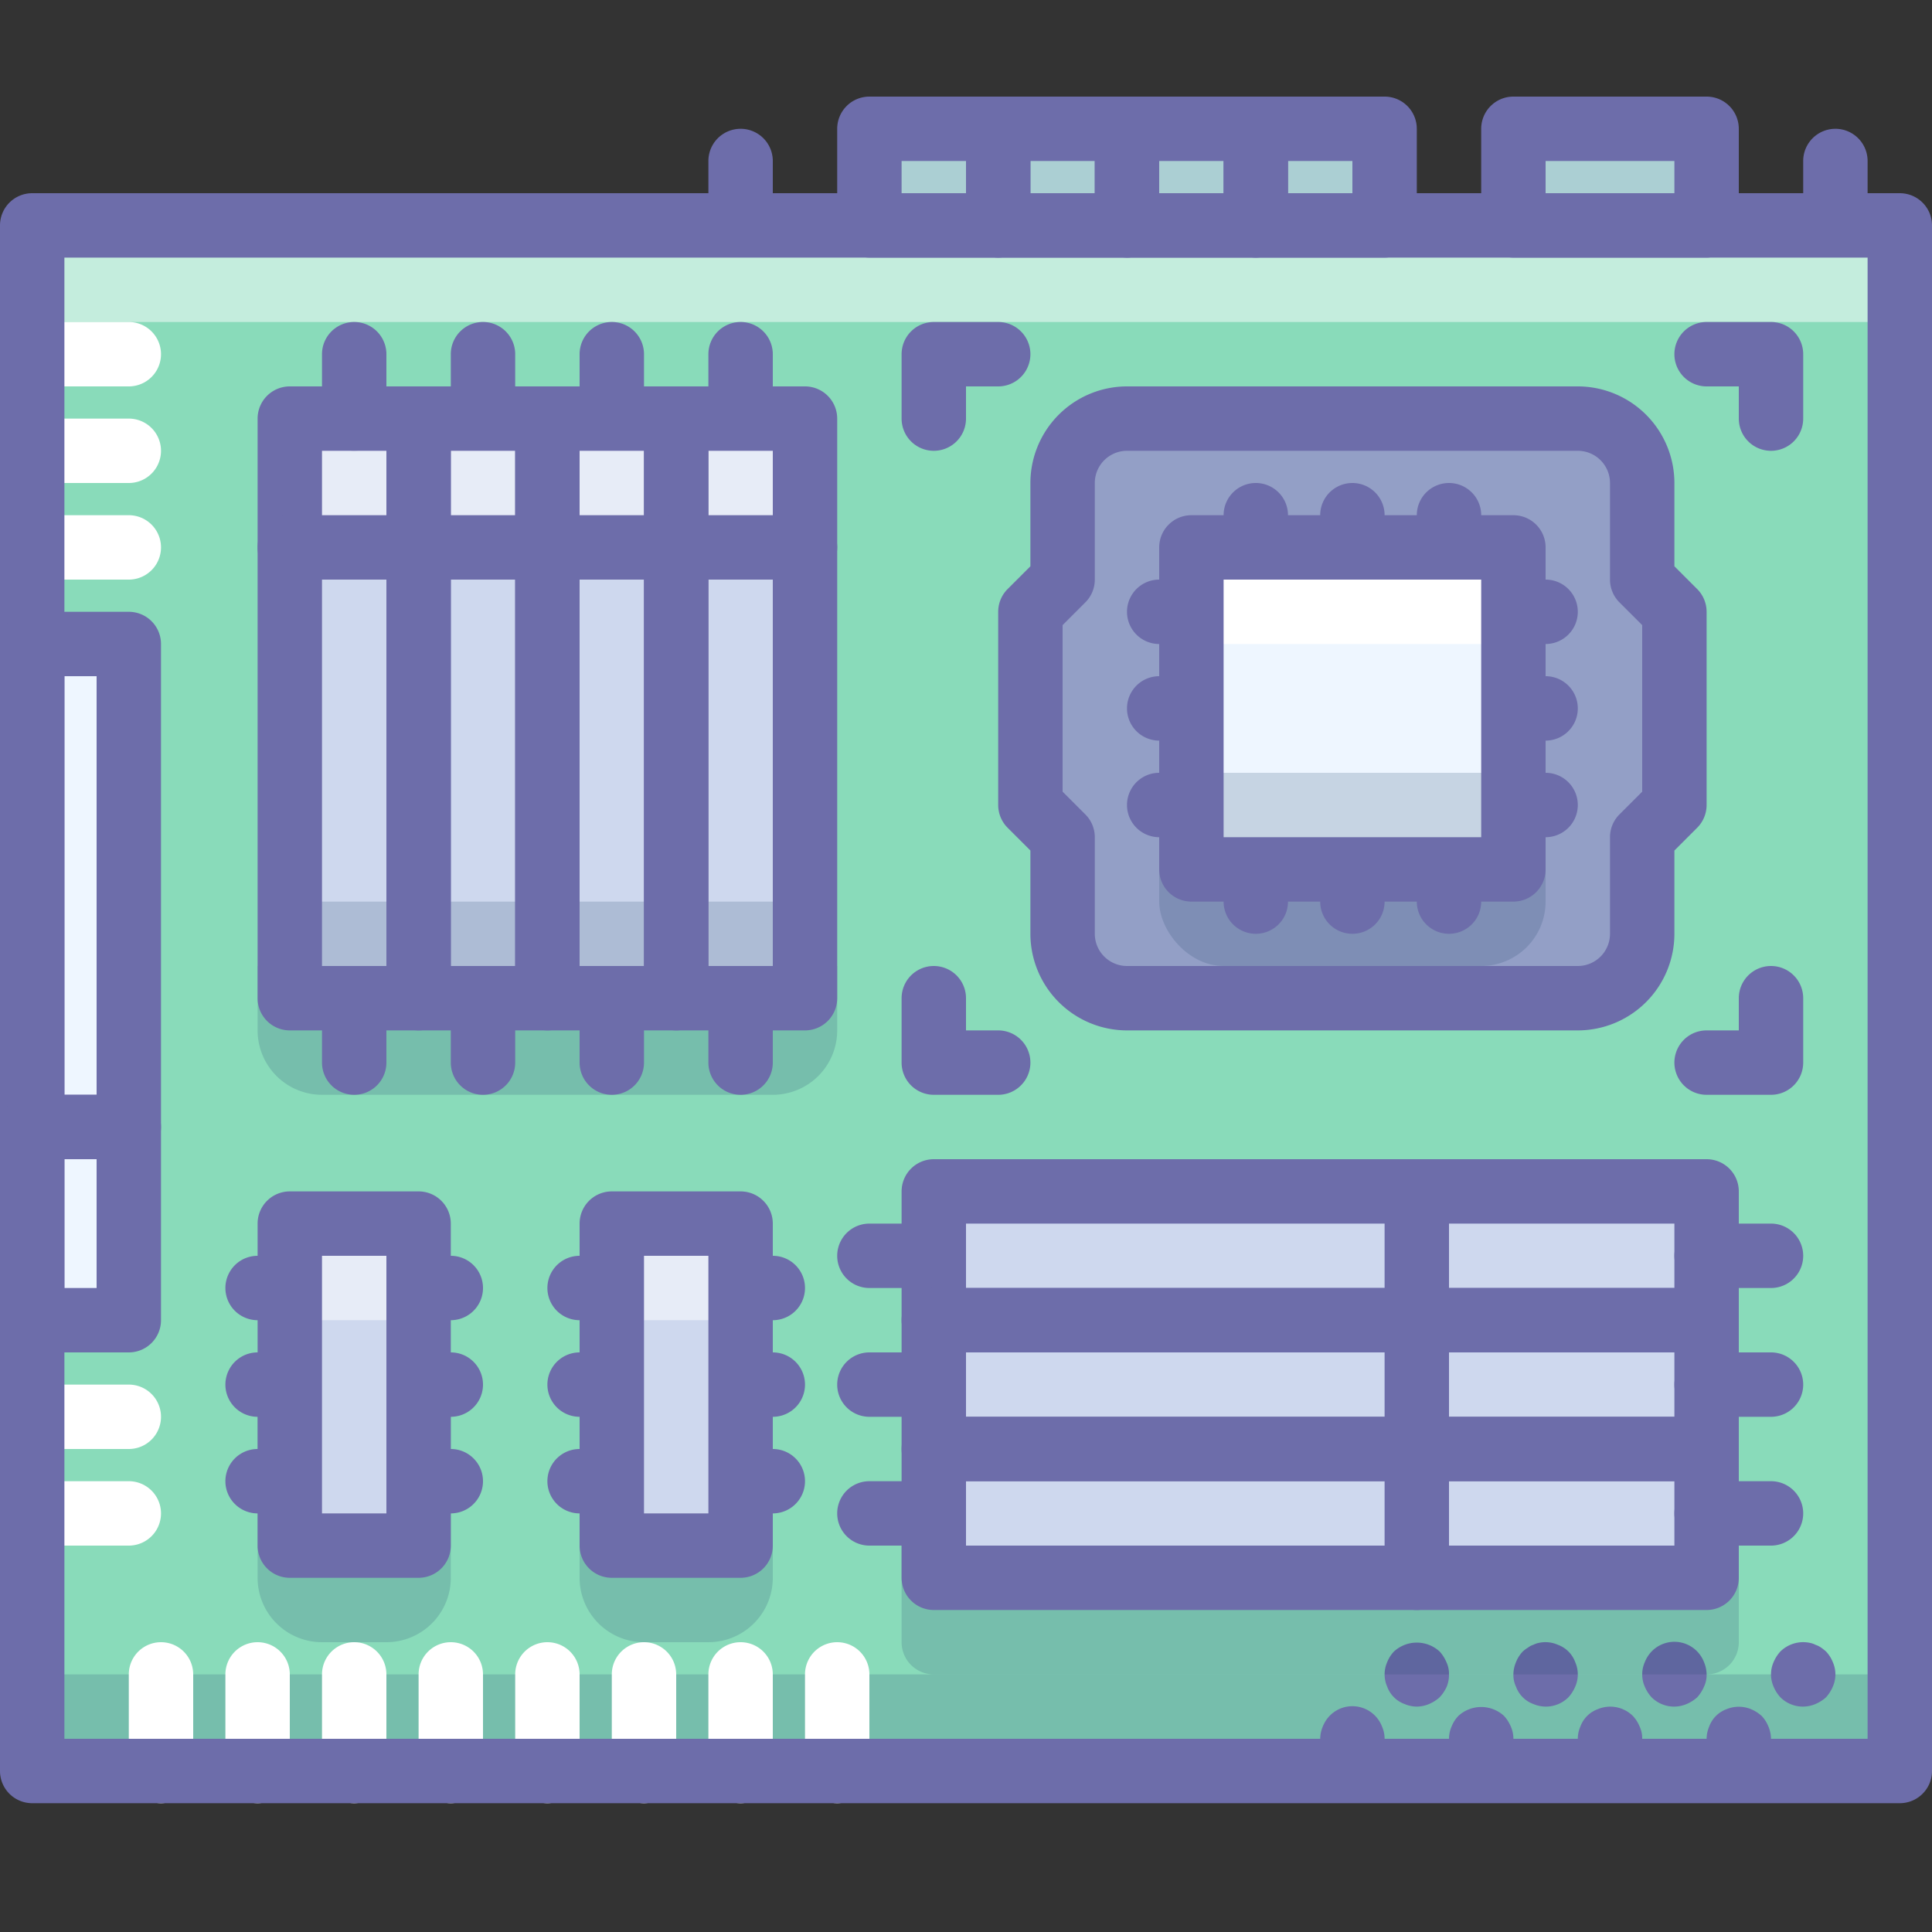 <svg xmlns="http://www.w3.org/2000/svg" id="Devices_3" width="60" height="60" data-name="Devices 3" viewBox="0 0 60 60"><rect x="0" y="0" width="60" height="60" fill="#333333" stroke="none"/><title/><rect style="fill:#abcfd3" width="6" height="3" x="47" y="4"/><rect style="fill:#abcfd3" width="4" height="3" x="39" y="4"/><rect style="fill:#abcfd3" width="4" height="3" x="35" y="4"/><rect style="fill:#abcfd3" width="4" height="3" x="31" y="4"/><rect style="fill:#abcfd3" width="4" height="3" x="27" y="4"/><path d="M23,8a1.0 1,0,0,1-1-1V5a1,1,0,0,1,2,0V7A1.0 1,0,0,1,23,8Z" style="fill:#6d6daa"/><path d="M57,8a1.0 1,0,0,1-1-1V5a1,1,0,0,1,2,0V7A1.0 1,0,0,1,57,8Z" style="fill:#6d6daa"/><rect style="fill:#89dbba" width="58" height="48" x="1" y="7"/><rect style="fill:#fff;opacity:.5" width="58" height="3" x="1" y="7"/><rect style="fill:#2c4b75;opacity:.2" width="58" height="3" x="1" y="52"/><path d="M4,45H1a1,1,0,0,1,0-2H4a1,1,0,0,1,0,2Z" style="fill:#fff"/><path d="M4,48H1a1,1,0,0,1,0-2H4a1,1,0,0,1,0,2Z" style="fill:#fff"/><rect style="fill:#eef6ff" width="3" height="15" x="1" y="20"/><rect style="fill:#eef6ff" width="3" height="6" x="1" y="35"/><path d="M56,53a.992.992,0,0,1-.71-.29,1.162,1.162,0,0,1-.21-.33.946.946,0,0,1,0-.76A1.149,1.149,0,0,1,55.29,51.29a1.01,1.01,0,0,1,.91-.271.654.654,0,0,1,.18.061.739.739,0,0,1,.18.09A1.682,1.682,0,0,1,56.71,51.29a1.037,1.037,0,0,1,.21.33.941.941,0,0,1,0,.76,1.171,1.171,0,0,1-.21.33,1.154,1.154,0,0,1-.33.21A1.0 1,0,0,1,56,53Z" style="fill:#6d6daa"/><path d="M52,53a.992.992,0,0,1-.71-.29,1.162,1.162,0,0,1-.21-.33.946.946,0,0,1,0-.76A1.03,1.03,0,0,1,51.29,51.29a.985.985,0,0,1,1.63.33A1.0 1,0,0,1,53,52a.838.838,0,0,1-.08.38,1.171,1.171,0,0,1-.21.33,1.154,1.154,0,0,1-.33.21A1.0 1,0,0,1,52,53Z" style="fill:#6d6daa"/><path d="M54,55a1,1,0,0,1-.38-.08.904.904,0,0,1-.54-.54A.844.844,0,0,1,53,54a.999.999,0,0,1,.08-.38.904.904,0,0,1,.54-.54.995.995,0,0,1,.76,0,1.154,1.154,0,0,1,.33.21,1.037,1.037,0,0,1,.21.33A.989.989,0,0,1,54.71,54.71,1.034,1.034,0,0,1,54,55Z" style="fill:#6d6daa"/><path d="M48,53a1,1,0,0,1-.38-.08.904.904,0,0,1-.54-.54A.844.844,0,0,1,47,52a.999.999,0,0,1,.08-.38A1.03,1.03,0,0,1,47.29,51.29a.955.955,0,0,1,.16-.12.552.552,0,0,1,.17-.09.654.654,0,0,1,.18-.061.956.956,0,0,1,.58.061.901.901,0,0,1,.54.54.941.941,0,0,1,0,.76,1.171,1.171,0,0,1-.21.33A.992.992,0,0,1,48,53Z" style="fill:#6d6daa"/><path d="M50,55a1,1,0,0,1-.38-.08.904.904,0,0,1-.54-.54.946.946,0,0,1,0-.76.904.904,0,0,1,.54-.54.999.999,0,0,1,1.09.21,1.037,1.037,0,0,1,.21.33A.838.838,0,0,1,51,54a.991.991,0,0,1-.29.71A1.034,1.034,0,0,1,50,55Z" style="fill:#6d6daa"/><path d="M42,55a1.034,1.034,0,0,1-.71-.29.991.991,0,0,1-.21-1.09A1.03,1.03,0,0,1,41.29,53.29a.985.985,0,0,1,1.63.33.941.941,0,0,1,0,.76,1.171,1.171,0,0,1-.21.33,1.154,1.154,0,0,1-.33.21A1.0 1,0,0,1,42,55Z" style="fill:#6d6daa"/><path d="M44,53a1,1,0,0,1-.38-.08.904.904,0,0,1-.54-.54.946.946,0,0,1,0-.76A1.03,1.03,0,0,1,43.29,51.29a1.047,1.047,0,0,1,1.42,0,1.158,1.158,0,0,1,.21.33A.838.838,0,0,1,45,52a.981.981,0,0,1-.07.38A1.195,1.195,0,0,1,44.71,52.71a1.154,1.154,0,0,1-.33.21A1.0 1,0,0,1,44,53Z" style="fill:#6d6daa"/><path d="M46,55a1,1,0,0,1-.38-.08.904.904,0,0,1-.54-.54.946.946,0,0,1,0-.76A1.03,1.03,0,0,1,45.29,53.29a1.047,1.047,0,0,1,1.42,0,1.158,1.158,0,0,1,.21.33.941.941,0,0,1,0,.76,1.171,1.171,0,0,1-.21.33,1.154,1.154,0,0,1-.33.21A1.0 1,0,0,1,46,55Z" style="fill:#6d6daa"/><path d="M5,56a1.0 1,0,0,1-1-1V52a1,1,0,0,1,2,0v3A1.0 1,0,0,1,5,56Z" style="fill:#fff"/><path d="M8,56a1.0 1,0,0,1-1-1V52a1,1,0,0,1,2,0v3A1.0 1,0,0,1,8,56Z" style="fill:#fff"/><path d="M11,56a1.0 1,0,0,1-1-1V52a1,1,0,0,1,2,0v3A1.0 1,0,0,1,11,56Z" style="fill:#fff"/><path d="M14,56a1.0 1,0,0,1-1-1V52a1,1,0,0,1,2,0v3A1.0 1,0,0,1,14,56Z" style="fill:#fff"/><path d="M17,56a1.0 1,0,0,1-1-1V52a1,1,0,0,1,2,0v3A1.0 1,0,0,1,17,56Z" style="fill:#fff"/><path d="M20,56a1.0 1,0,0,1-1-1V52a1,1,0,0,1,2,0v3A1.0 1,0,0,1,20,56Z" style="fill:#fff"/><path d="M23,56a1.0 1,0,0,1-1-1V52a1,1,0,0,1,2,0v3A1.0 1,0,0,1,23,56Z" style="fill:#fff"/><path d="M26,56a1.0 1,0,0,1-1-1V52a1,1,0,0,1,2,0v3A1.0 1,0,0,1,26,56Z" style="fill:#fff"/><path d="M4,15H1a1,1,0,0,1,0-2H4a1,1,0,0,1,0,2Z" style="fill:#fff"/><path d="M4,18H1a1,1,0,0,1,0-2H4a1,1,0,0,1,0,2Z" style="fill:#fff"/><path d="M4,12H1a1,1,0,0,1,0-2H4a1,1,0,0,1,0,2Z" style="fill:#fff"/><path d="M59,56H1a1.0 1,0,0,1-1-1V7A1.0 1,0,0,1,1,6H59a1.0 1,0,0,1,1,1V55A1.0 1,0,0,1,59,56ZM2,54H58V8H2Z" style="fill:#6d6daa"/><path d="M51,18V15a2,2,0,0,0-2-2H35a2,2,0,0,0-2,2v3l-1,1v6l1,1v3a2,2,0,0,0,2,2H49a2,2,0,0,0,2-2V26l1-1V19Z" style="fill:#939fc6"/><rect style="fill:#2c4b75;opacity:.2" width="12" height="10" x="36" y="20" rx="2" ry="2"/><path d="M37,20H36a1,1,0,0,1,0-2h1a1,1,0,0,1,0,2Z" style="fill:#6d6daa"/><path d="M37,23H36a1,1,0,0,1,0-2h1a1,1,0,0,1,0,2Z" style="fill:#6d6daa"/><path d="M37,26H36a1,1,0,0,1,0-2h1a1,1,0,0,1,0,2Z" style="fill:#6d6daa"/><path d="M48,20H47a1,1,0,0,1,0-2h1a1,1,0,0,1,0,2Z" style="fill:#6d6daa"/><path d="M48,23H47a1,1,0,0,1,0-2h1a1,1,0,0,1,0,2Z" style="fill:#6d6daa"/><path d="M48,26H47a1,1,0,0,1,0-2h1a1,1,0,0,1,0,2Z" style="fill:#6d6daa"/><path d="M45,18a1.0 1,0,0,1-1-1V16a1,1,0,0,1,2,0v1A1.0 1,0,0,1,45,18Z" style="fill:#6d6daa"/><path d="M42,18a1.0 1,0,0,1-1-1V16a1,1,0,0,1,2,0v1A1.0 1,0,0,1,42,18Z" style="fill:#6d6daa"/><path d="M39,18a1.0 1,0,0,1-1-1V16a1,1,0,0,1,2,0v1A1.0 1,0,0,1,39,18Z" style="fill:#6d6daa"/><path d="M45,29a1.0 1,0,0,1-1-1V27a1,1,0,0,1,2,0v1A1.0 1,0,0,1,45,29Z" style="fill:#6d6daa"/><path d="M42,29a1.0 1,0,0,1-1-1V27a1,1,0,0,1,2,0v1A1.0 1,0,0,1,42,29Z" style="fill:#6d6daa"/><path d="M39,29a1.0 1,0,0,1-1-1V27a1,1,0,0,1,2,0v1A1.0 1,0,0,1,39,29Z" style="fill:#6d6daa"/><rect style="fill:#ced8ee" width="24" height="4" x="29" y="37"/><rect style="fill:#eef6ff" width="10" height="10" x="37" y="17"/><rect style="fill:#fff" width="10" height="3" x="37" y="17"/><rect style="fill:#2c4b75;opacity:.2" width="10" height="3" x="37" y="24"/><rect style="fill:#ced8ee" width="24" height="4" x="29" y="41"/><rect style="fill:#ced8ee" width="24" height="4" x="29" y="45"/><path d="M53,52H29a1,1,0,0,1-1-1V48H54v3A1,1,0,0,1,53,52Z" style="fill:#2c4b75;opacity:.2"/><path d="M24,34H10a2,2,0,0,1-2-2V30H26v2A2,2,0,0,1,24,34Z" style="fill:#2c4b75;opacity:.2"/><path d="M29,40H27a1,1,0,0,1,0-2h2a1,1,0,0,1,0,2Z" style="fill:#6d6daa"/><path d="M29,44H27a1,1,0,0,1,0-2h2a1,1,0,0,1,0,2Z" style="fill:#6d6daa"/><path d="M29,48H27a1,1,0,0,1,0-2h2a1,1,0,0,1,0,2Z" style="fill:#6d6daa"/><path d="M55,40H53a1,1,0,0,1,0-2h2a1,1,0,0,1,0,2Z" style="fill:#6d6daa"/><path d="M55,44H53a1,1,0,0,1,0-2h2a1,1,0,0,1,0,2Z" style="fill:#6d6daa"/><path d="M55,48H53a1,1,0,0,1,0-2h2a1,1,0,0,1,0,2Z" style="fill:#6d6daa"/><path d="M44,42a1.0 1,0,0,1-1-1V37a1,1,0,0,1,2,0v4A1.0 1,0,0,1,44,42Z" style="fill:#6d6daa"/><path d="M44,46a1.0 1,0,0,1-1-1V41a1,1,0,0,1,2,0v4A1.0 1,0,0,1,44,46Z" style="fill:#6d6daa"/><path d="M44,50a1.0 1,0,0,1-1-1V45a1,1,0,0,1,2,0v4A1.0 1,0,0,1,44,50Z" style="fill:#6d6daa"/><rect style="fill:#ced8ee" width="4" height="18" x="9" y="13"/><path d="M10,51h2a2,2,0,0,0,2-2V43a2,2,0,0,0-2-2H10a2,2,0,0,0-2,2v6A2,2,0,0,0,10,51Zm8-8v6a2,2,0,0,0,2,2h2a2,2,0,0,0,2-2V43a2,2,0,0,0-2-2H20A2,2,0,0,0,18,43Z" style="fill:#2c4b75;opacity:.2"/><path d="M9,41H8a1,1,0,0,1,0-2H9a1,1,0,0,1,0,2Z" style="fill:#6d6daa"/><path d="M9,44H8a1,1,0,0,1,0-2H9a1,1,0,0,1,0,2Z" style="fill:#6d6daa"/><path d="M9,47H8a1,1,0,0,1,0-2H9a1,1,0,0,1,0,2Z" style="fill:#6d6daa"/><path d="M24,41H23a1,1,0,0,1,0-2h1a1,1,0,0,1,0,2Z" style="fill:#6d6daa"/><path d="M24,44H23a1,1,0,0,1,0-2h1a1,1,0,0,1,0,2Z" style="fill:#6d6daa"/><path d="M24,47H23a1,1,0,0,1,0-2h1a1,1,0,0,1,0,2Z" style="fill:#6d6daa"/><path d="M19,41H18a1,1,0,0,1,0-2h1a1,1,0,0,1,0,2Z" style="fill:#6d6daa"/><path d="M19,44H18a1,1,0,0,1,0-2h1a1,1,0,0,1,0,2Z" style="fill:#6d6daa"/><path d="M19,47H18a1,1,0,0,1,0-2h1a1,1,0,0,1,0,2Z" style="fill:#6d6daa"/><path d="M14,41H13a1,1,0,0,1,0-2h1a1,1,0,0,1,0,2Z" style="fill:#6d6daa"/><path d="M14,44H13a1,1,0,0,1,0-2h1a1,1,0,0,1,0,2Z" style="fill:#6d6daa"/><path d="M14,47H13a1,1,0,0,1,0-2h1a1,1,0,0,1,0,2Z" style="fill:#6d6daa"/><path d="M9,48h4v-10H9Zm10-10v10h4v-10Z" style="fill:#ced8ee"/><g style="opacity:.5"><rect style="fill:#fff" width="4" height="3" x="9" y="38"/><rect style="fill:#fff" width="4" height="3" x="19" y="38"/></g><path d="M11,34a1.0 1,0,0,1-1-1V31a1,1,0,0,1,2,0v2A1.0 1,0,0,1,11,34Z" style="fill:#6d6daa"/><path d="M15,34a1.0 1,0,0,1-1-1V31a1,1,0,0,1,2,0v2A1.0 1,0,0,1,15,34Z" style="fill:#6d6daa"/><path d="M19,34a1.0 1,0,0,1-1-1V31a1,1,0,0,1,2,0v2A1.0 1,0,0,1,19,34Z" style="fill:#6d6daa"/><path d="M11,14a1.0 1,0,0,1-1-1V11a1,1,0,0,1,2,0v2A1.0 1,0,0,1,11,14Z" style="fill:#6d6daa"/><path d="M15,14a1.0 1,0,0,1-1-1V11a1,1,0,0,1,2,0v2A1.0 1,0,0,1,15,14Z" style="fill:#6d6daa"/><path d="M19,14a1.0 1,0,0,1-1-1V11a1,1,0,0,1,2,0v2A1.0 1,0,0,1,19,14Z" style="fill:#6d6daa"/><rect style="fill:#ced8ee" width="4" height="18" x="13" y="13"/><rect style="fill:#ced8ee" width="4" height="18" x="17" y="13"/><path d="M23,34a1.0 1,0,0,1-1-1V31a1,1,0,0,1,2,0v2A1.0 1,0,0,1,23,34Z" style="fill:#6d6daa"/><path d="M23,14a1.0 1,0,0,1-1-1V11a1,1,0,0,1,2,0v2A1.0 1,0,0,1,23,14Z" style="fill:#6d6daa"/><path d="M29,14a1.0 1,0,0,1-1-1V11a1.0 1,0,0,1,1-1h2a1,1,0,0,1,0,2H30v1A1.0 1,0,0,1,29,14Z" style="fill:#6d6daa"/><path d="M55,14a1.0 1,0,0,1-1-1V12H53a1,1,0,0,1,0-2h2a1.0 1,0,0,1,1,1v2A1.0 1,0,0,1,55,14Z" style="fill:#6d6daa"/><path d="M55,34H53a1,1,0,0,1,0-2h1V31a1,1,0,0,1,2,0v2A1.0 1,0,0,1,55,34Z" style="fill:#6d6daa"/><path d="M31,34H29a1.0 1,0,0,1-1-1V31a1,1,0,0,1,2,0v1h1a1,1,0,0,1,0,2Z" style="fill:#6d6daa"/><rect style="fill:#ced8ee" width="4" height="18" x="21" y="13"/><rect style="fill:#fff;opacity:.5" width="16" height="4" x="8.999" y="12.999"/><rect style="fill:#2c4b75;opacity:.2" width="16" height="3" x="8.999" y="28"/><path d="M53,8H47a1.0 1,0,0,1-1-1V4a1.0 1,0,0,1,1-1h6a1.0 1,0,0,1,1,1V7A1.0 1,0,0,1,53,8ZM48,6h4V5H48Z" style="fill:#6d6daa"/><path d="M43,8H39a1.0 1,0,0,1-1-1V4a1.0 1,0,0,1,1-1h4a1.0 1,0,0,1,1,1V7A1.0 1,0,0,1,43,8ZM40,6h2V5H40Z" style="fill:#6d6daa"/><path d="M39,8H35a1.0 1,0,0,1-1-1V4a1.0 1,0,0,1,1-1h4a1.0 1,0,0,1,1,1V7A1.0 1,0,0,1,39,8ZM36,6h2V5H36Z" style="fill:#6d6daa"/><path d="M35,8H31a1.0 1,0,0,1-1-1V4a1.0 1,0,0,1,1-1h4a1.0 1,0,0,1,1,1V7A1.0 1,0,0,1,35,8ZM32,6h2V5H32Z" style="fill:#6d6daa"/><path d="M31,8H27a1.0 1,0,0,1-1-1V4a1.0 1,0,0,1,1-1h4a1.0 1,0,0,1,1,1V7A1.0 1,0,0,1,31,8ZM28,6h2V5H28Z" style="fill:#6d6daa"/><path d="M4,36H1a1.0 1,0,0,1-1-1V20a1.0 1,0,0,1,1-1H4a1.0 1,0,0,1,1,1V35A1.0 1,0,0,1,4,36ZM2,34H3V21H2Z" style="fill:#6d6daa"/><path d="M4,42H1a1.0 1,0,0,1-1-1V35a1.0 1,0,0,1,1-1H4a1.0 1,0,0,1,1,1v6A1.0 1,0,0,1,4,42ZM2,40H3V36H2Z" style="fill:#6d6daa"/><path d="M49,32H35a3.003,3.003,0,0,1-3-3V26.414l-.707-.707A.999.999,0,0,1,31,25V19a.999.999,0,0,1,.293-.707l.707-.707V15a3.003,3.003,0,0,1,3-3H49a3.003,3.003,0,0,1,3,3v2.586l.707.707A.999.999,0,0,1,53,19v6a.999.999,0,0,1-.293.707l-.707.707V29A3.003,3.003,0,0,1,49,32ZM33,24.586l.707.707A.999.999,0,0,1,34,26v3a1.001,1.001,0,0,0,1,1H49a1.001,1.001,0,0,0,1-1V26a.999.999,0,0,1,.293-.707l.707-.707V19.414l-.707-.707A.999.999,0,0,1,50,18V15a1.001,1.001,0,0,0-1-1H35a1.001,1.001,0,0,0-1,1v3a.999.999,0,0,1-.293.707l-.707.707Z" style="fill:#6d6daa"/><path d="M53,42H29a1.0 1,0,0,1-1-1V37a1.0 1,0,0,1,1-1H53a1.0 1,0,0,1,1,1v4A1.0 1,0,0,1,53,42ZM30,40H52V38H30Z" style="fill:#6d6daa"/><path d="M47,28H37a1.0 1,0,0,1-1-1V17a1.0 1,0,0,1,1-1H47a1.0 1,0,0,1,1,1V27A1.0 1,0,0,1,47,28Zm-9-2h8V18H38Z" style="fill:#6d6daa"/><path d="M53,46H29a1.0 1,0,0,1-1-1V41a1.0 1,0,0,1,1-1H53a1.0 1,0,0,1,1,1v4A1.0 1,0,0,1,53,46ZM30,44H52V42H30Z" style="fill:#6d6daa"/><path d="M53,50H29a1.0 1,0,0,1-1-1V45a1.0 1,0,0,1,1-1H53a1.0 1,0,0,1,1,1v4A1.0 1,0,0,1,53,50ZM30,48H52V46H30Z" style="fill:#6d6daa"/><path d="M13,32H9a1.0 1,0,0,1-1-1V13a1.0 1,0,0,1,1-1h4a1.0 1,0,0,1,1,1V31A1.0 1,0,0,1,13,32Zm-3-2h2V14H10Z" style="fill:#6d6daa"/><path d="M13,49H9a1.0 1,0,0,1-1-1V38a1.0 1,0,0,1,1-1h4a1.0 1,0,0,1,1,1V48A1.0 1,0,0,1,13,49Zm-3-2h2V39H10Z" style="fill:#6d6daa"/><path d="M23,49H19a1.0 1,0,0,1-1-1V38a1.0 1,0,0,1,1-1h4a1.0 1,0,0,1,1,1V48A1.0 1,0,0,1,23,49Zm-3-2h2V39H20Z" style="fill:#6d6daa"/><path d="M17,32H13a1.0 1,0,0,1-1-1V13a1.0 1,0,0,1,1-1h4a1.0 1,0,0,1,1,1V31A1.0 1,0,0,1,17,32Zm-3-2h2V14H14Z" style="fill:#6d6daa"/><path d="M21,32H17a1.0 1,0,0,1-1-1V13a1.0 1,0,0,1,1-1h4a1.0 1,0,0,1,1,1V31A1.0 1,0,0,1,21,32Zm-3-2h2V14H18Z" style="fill:#6d6daa"/><path d="M25,32H21a1.0 1,0,0,1-1-1V13a1.0 1,0,0,1,1-1h4a1.0 1,0,0,1,1,1V31A1.0 1,0,0,1,25,32Zm-3-2h2V14H22Z" style="fill:#6d6daa"/><path d="M13,18H9a1,1,0,0,1,0-2h4a1,1,0,0,1,0,2Z" style="fill:#6d6daa"/><path d="M17,18H13a1,1,0,0,1,0-2h4a1,1,0,0,1,0,2Z" style="fill:#6d6daa"/><path d="M21,18H17a1,1,0,0,1,0-2h4a1,1,0,0,1,0,2Z" style="fill:#6d6daa"/><path d="M25,18H21a1,1,0,0,1,0-2h4a1,1,0,0,1,0,2Z" style="fill:#6d6daa"/></svg>